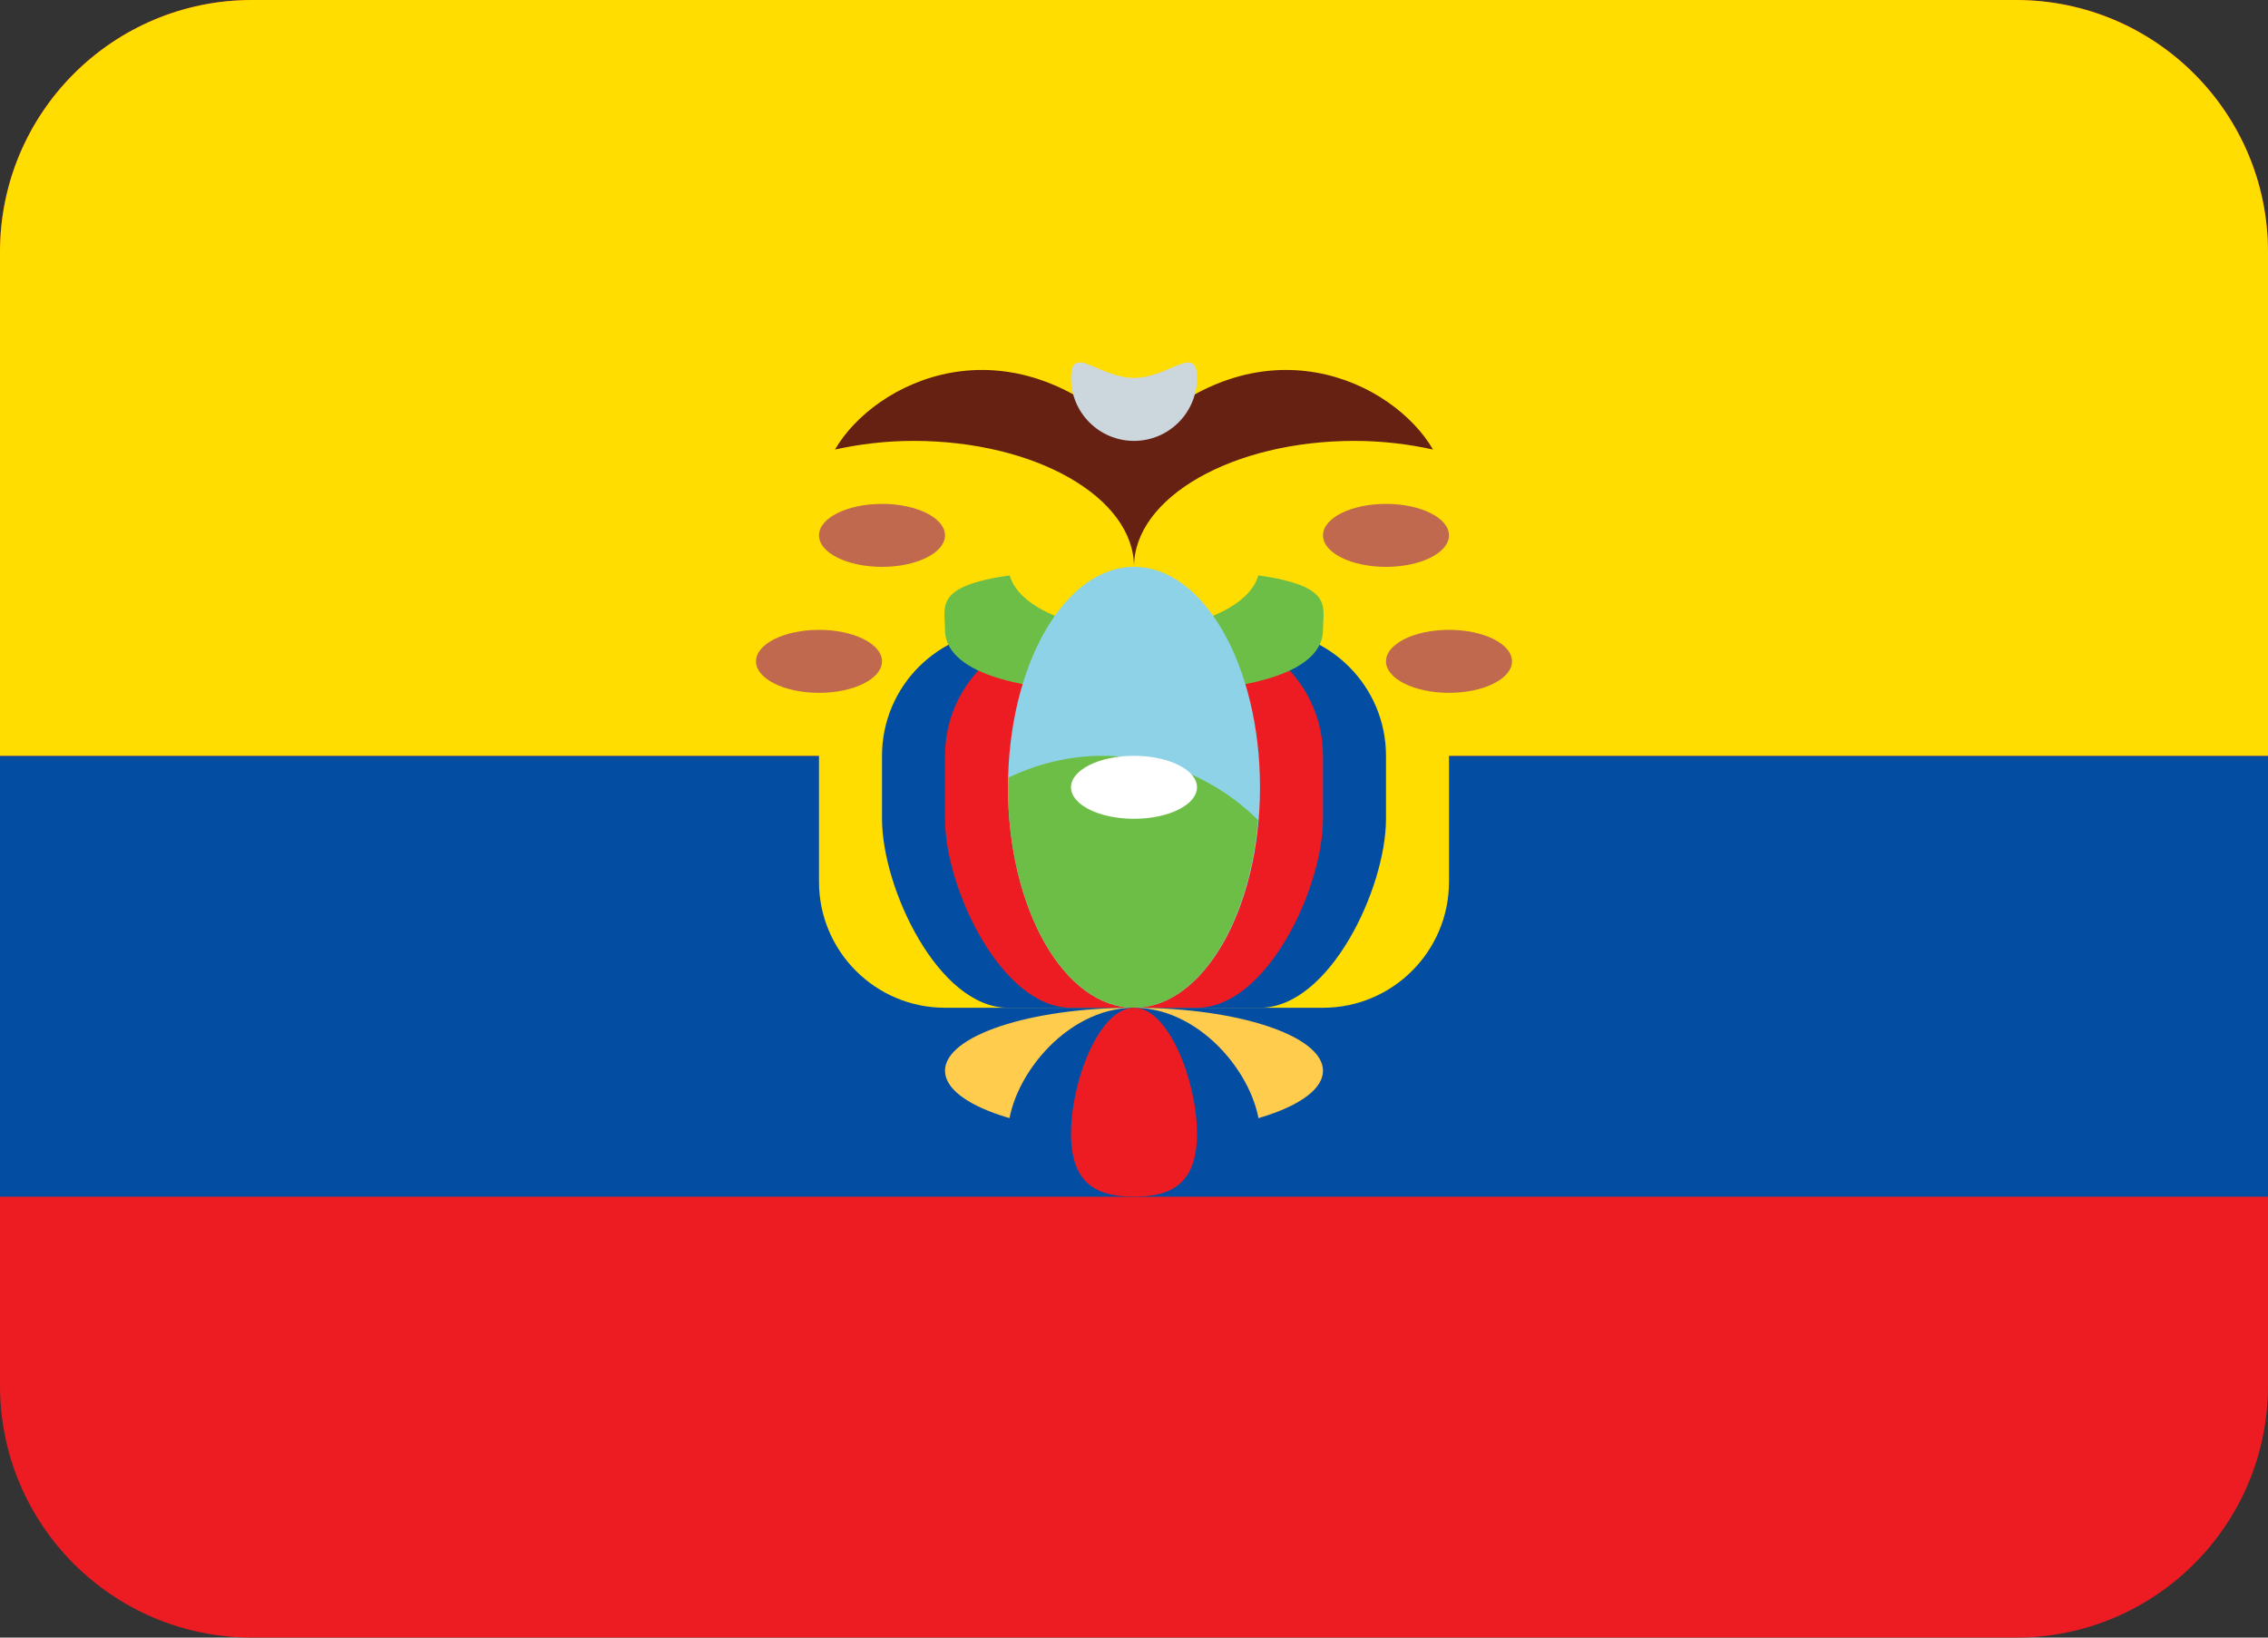 <?xml version="1.0" encoding="UTF-8" standalone="no"?>
<svg
   xmlns:dc="http://purl.org/dc/elements/1.1/"
   xmlns:cc="http://creativecommons.org/ns#"
   xmlns:rdf="http://www.w3.org/1999/02/22-rdf-syntax-ns#"
   xmlns:svg="http://www.w3.org/2000/svg"
   xmlns="http://www.w3.org/2000/svg"
   xmlns:sodipodi="http://sodipodi.sourceforge.net/DTD/sodipodi-0.dtd"
   xmlns:inkscape="http://www.inkscape.org/namespaces/inkscape"
   viewBox="0 0 36 26"
   id="svg2"
   version="1.1"
   inkscape:version="0.91 r13725"
   sodipodi:docname="1f1ea-1f1e8.svg"
   width="36"
   height="26">
  <rect x="0" y="0" width="36" height="26" fill="#333333" stroke="none"/>
  <defs
     id="defs46" />
  <sodipodi:namedview
     pagecolor="#ffffff"
     bordercolor="#666666"
     borderopacity="1"
     objecttolerance="10"
     gridtolerance="10"
     guidetolerance="10"
     inkscape:pageopacity="0"
     inkscape:pageshadow="2"
     inkscape:window-width="640"
     inkscape:window-height="480"
     id="namedview44"
     showgrid="false"
     inkscape:zoom="6.5555556"
     inkscape:cx="18"
     inkscape:cy="13"
     inkscape:window-x="0"
     inkscape:window-y="0"
     inkscape:window-maximized="0"
     inkscape:current-layer="svg2" />
  <path
     d="m 36,22 c 0,2.209 -1.791,4 -4,4 L 4,26 C 1.791,26 0,24.209 0,22 L 0,4 C 0,1.791 1.791,0 4,0 l 28,0 c 2.209,0 4,1.791 4,4 l 0,18 z"
     id="path4"
     inkscape:connector-curvature="0"
     style="fill:#ed1c23" />
  <path
     d="m 0,12 36,0 0,7 -36,0 z"
     id="path6"
     inkscape:connector-curvature="0"
     style="fill:#034ea2" />
  <path
     d="M 36,12 36,4 C 36,1.791 34.209,0 32,0 L 4,0 C 1.791,0 0,1.791 0,4 l 0,8 36,0 z"
     id="path8"
     inkscape:connector-curvature="0"
     style="fill:#ffdd00" />
  <path
     d="m 23,14 c 0,1.104 -0.896,2 -2,2 l -6,0 c -1.104,0 -2,-0.896 -2,-2 l 0,-3 c 0,-1.104 0.896,-2 2,-2 l 6,0 c 1.104,0 2,0.896 2,2 l 0,3 z"
     id="path10"
     inkscape:connector-curvature="0"
     style="fill:#ffdd00" />
  <path
     d="m 22,13 c 0,1.104 -0.896,3 -2,3 l -4,0 c -1.104,0 -2,-1.896 -2,-3 l 0,-1 c 0,-1.104 0.896,-2 2,-2 l 4,0 c 1.104,0 2,0.896 2,2 l 0,1 z"
     id="path12"
     inkscape:connector-curvature="0"
     style="fill:#034ea2" />
  <path
     d="m 21,13 c 0,1.104 -0.896,3 -2,3 l -2,0 c -1.104,0 -2,-1.896 -2,-3 l 0,-1 c 0,-1.104 0.896,-2 2,-2 l 2,0 c 1.104,0 2,0.896 2,2 l 0,1 z"
     id="path14"
     inkscape:connector-curvature="0"
     style="fill:#ed1c23" />
  <path
     d="M 19.973,9.135 C 19.84,9.623 19.012,10 18,10 16.988,10 16.16,9.623 16.027,9.135 14.822,9.307 15,9.628 15,10 c 0,0.552 0.791,1 3,1 2.209,0 3,-0.448 3,-1 0,-0.372 0.178,-0.693 -1.027,-0.865 z"
     id="path16"
     inkscape:connector-curvature="0"
     style="fill:#6dbe46" />
  <path
     d="m 19,14 c 0,0.553 -0.448,1 -1,1 -0.552,0 -1,-0.447 -1,-1 l 0,-3 c 0,-0.552 0.448,-1 1,-1 0.552,0 1,0.448 1,1 l 0,3 z"
     id="path18"
     inkscape:connector-curvature="0"
     style="fill:#a6d388" />
  <path
     d="m 21.5,7 c 0.44,0 0.858,0.052 1.246,0.137 C 22.123,6.061 20,5 18,7 16,5 13.877,6.061 13.254,7.137 13.642,7.052 14.06,7 14.5,7 16.433,7 18,7.896 18,9 18,7.896 19.566,7 21.5,7 Z"
     id="path20"
     inkscape:connector-curvature="0"
     style="fill:#662113" />
  <ellipse
     cx="18"
     cy="12.5"
     rx="2"
     ry="3.5"
     id="ellipse22"
     style="fill:#8ed2e7" />
  <path
     d="m 17.5,12 c -0.536,0 -1.037,0.13 -1.491,0.345 C 16.008,12.397 16,12.447 16,12.5 c 0,1.933 0.896,3.5 2,3.5 1.003,0 1.825,-1.295 1.97,-2.979 C 19.337,12.391 18.464,12 17.5,12 Z"
     id="path24"
     inkscape:connector-curvature="0"
     style="fill:#6dbe46" />
  <ellipse
     cx="18"
     cy="17"
     rx="3"
     ry="1"
     id="ellipse26"
     style="fill:#ffcc4d" />
  <path
     d="m 20,18 c 0,0.828 -0.896,1 -2,1 -1.104,0 -2,-0.172 -2,-1 0,-0.828 0.896,-2 2,-2 1.104,0 2,1.172 2,2 z"
     id="path28"
     inkscape:connector-curvature="0"
     style="fill:#034ea2" />
  <path
     d="m 17,18 c 0,-0.828 0.448,-2 1,-2 0.552,0 1,1.172 1,2 0,0.828 -0.448,1 -1,1 -0.552,0 -1,-0.172 -1,-1 z"
     id="path30"
     inkscape:connector-curvature="0"
     style="fill:#ed1c23" />
  <path
     d="m 17,6 c 0,-0.552 0.448,0 1,0 0.552,0 1,-0.552 1,0 0,0.552 -0.448,1 -1,1 -0.552,0 -1,-0.448 -1,-1 z"
     id="path32"
     inkscape:connector-curvature="0"
     style="fill:#ccd6dd" />
  <ellipse
     cx="18"
     cy="12.5"
     rx="1"
     ry="0.5"
     id="ellipse34"
     style="fill:#ffffff" />
  <ellipse
     cx="13"
     cy="10.5"
     rx="1"
     ry="0.5"
     id="ellipse36"
     style="fill:#c1694f" />
  <ellipse
     cx="14"
     cy="8.5"
     rx="1"
     ry="0.5"
     id="ellipse38"
     style="fill:#c1694f" />
  <ellipse
     cx="23"
     cy="10.5"
     rx="1"
     ry="0.5"
     id="ellipse40"
     style="fill:#c1694f" />
  <ellipse
     cx="22"
     cy="8.5"
     rx="1"
     ry="0.5"
     id="ellipse42"
     style="fill:#c1694f" />
</svg>
